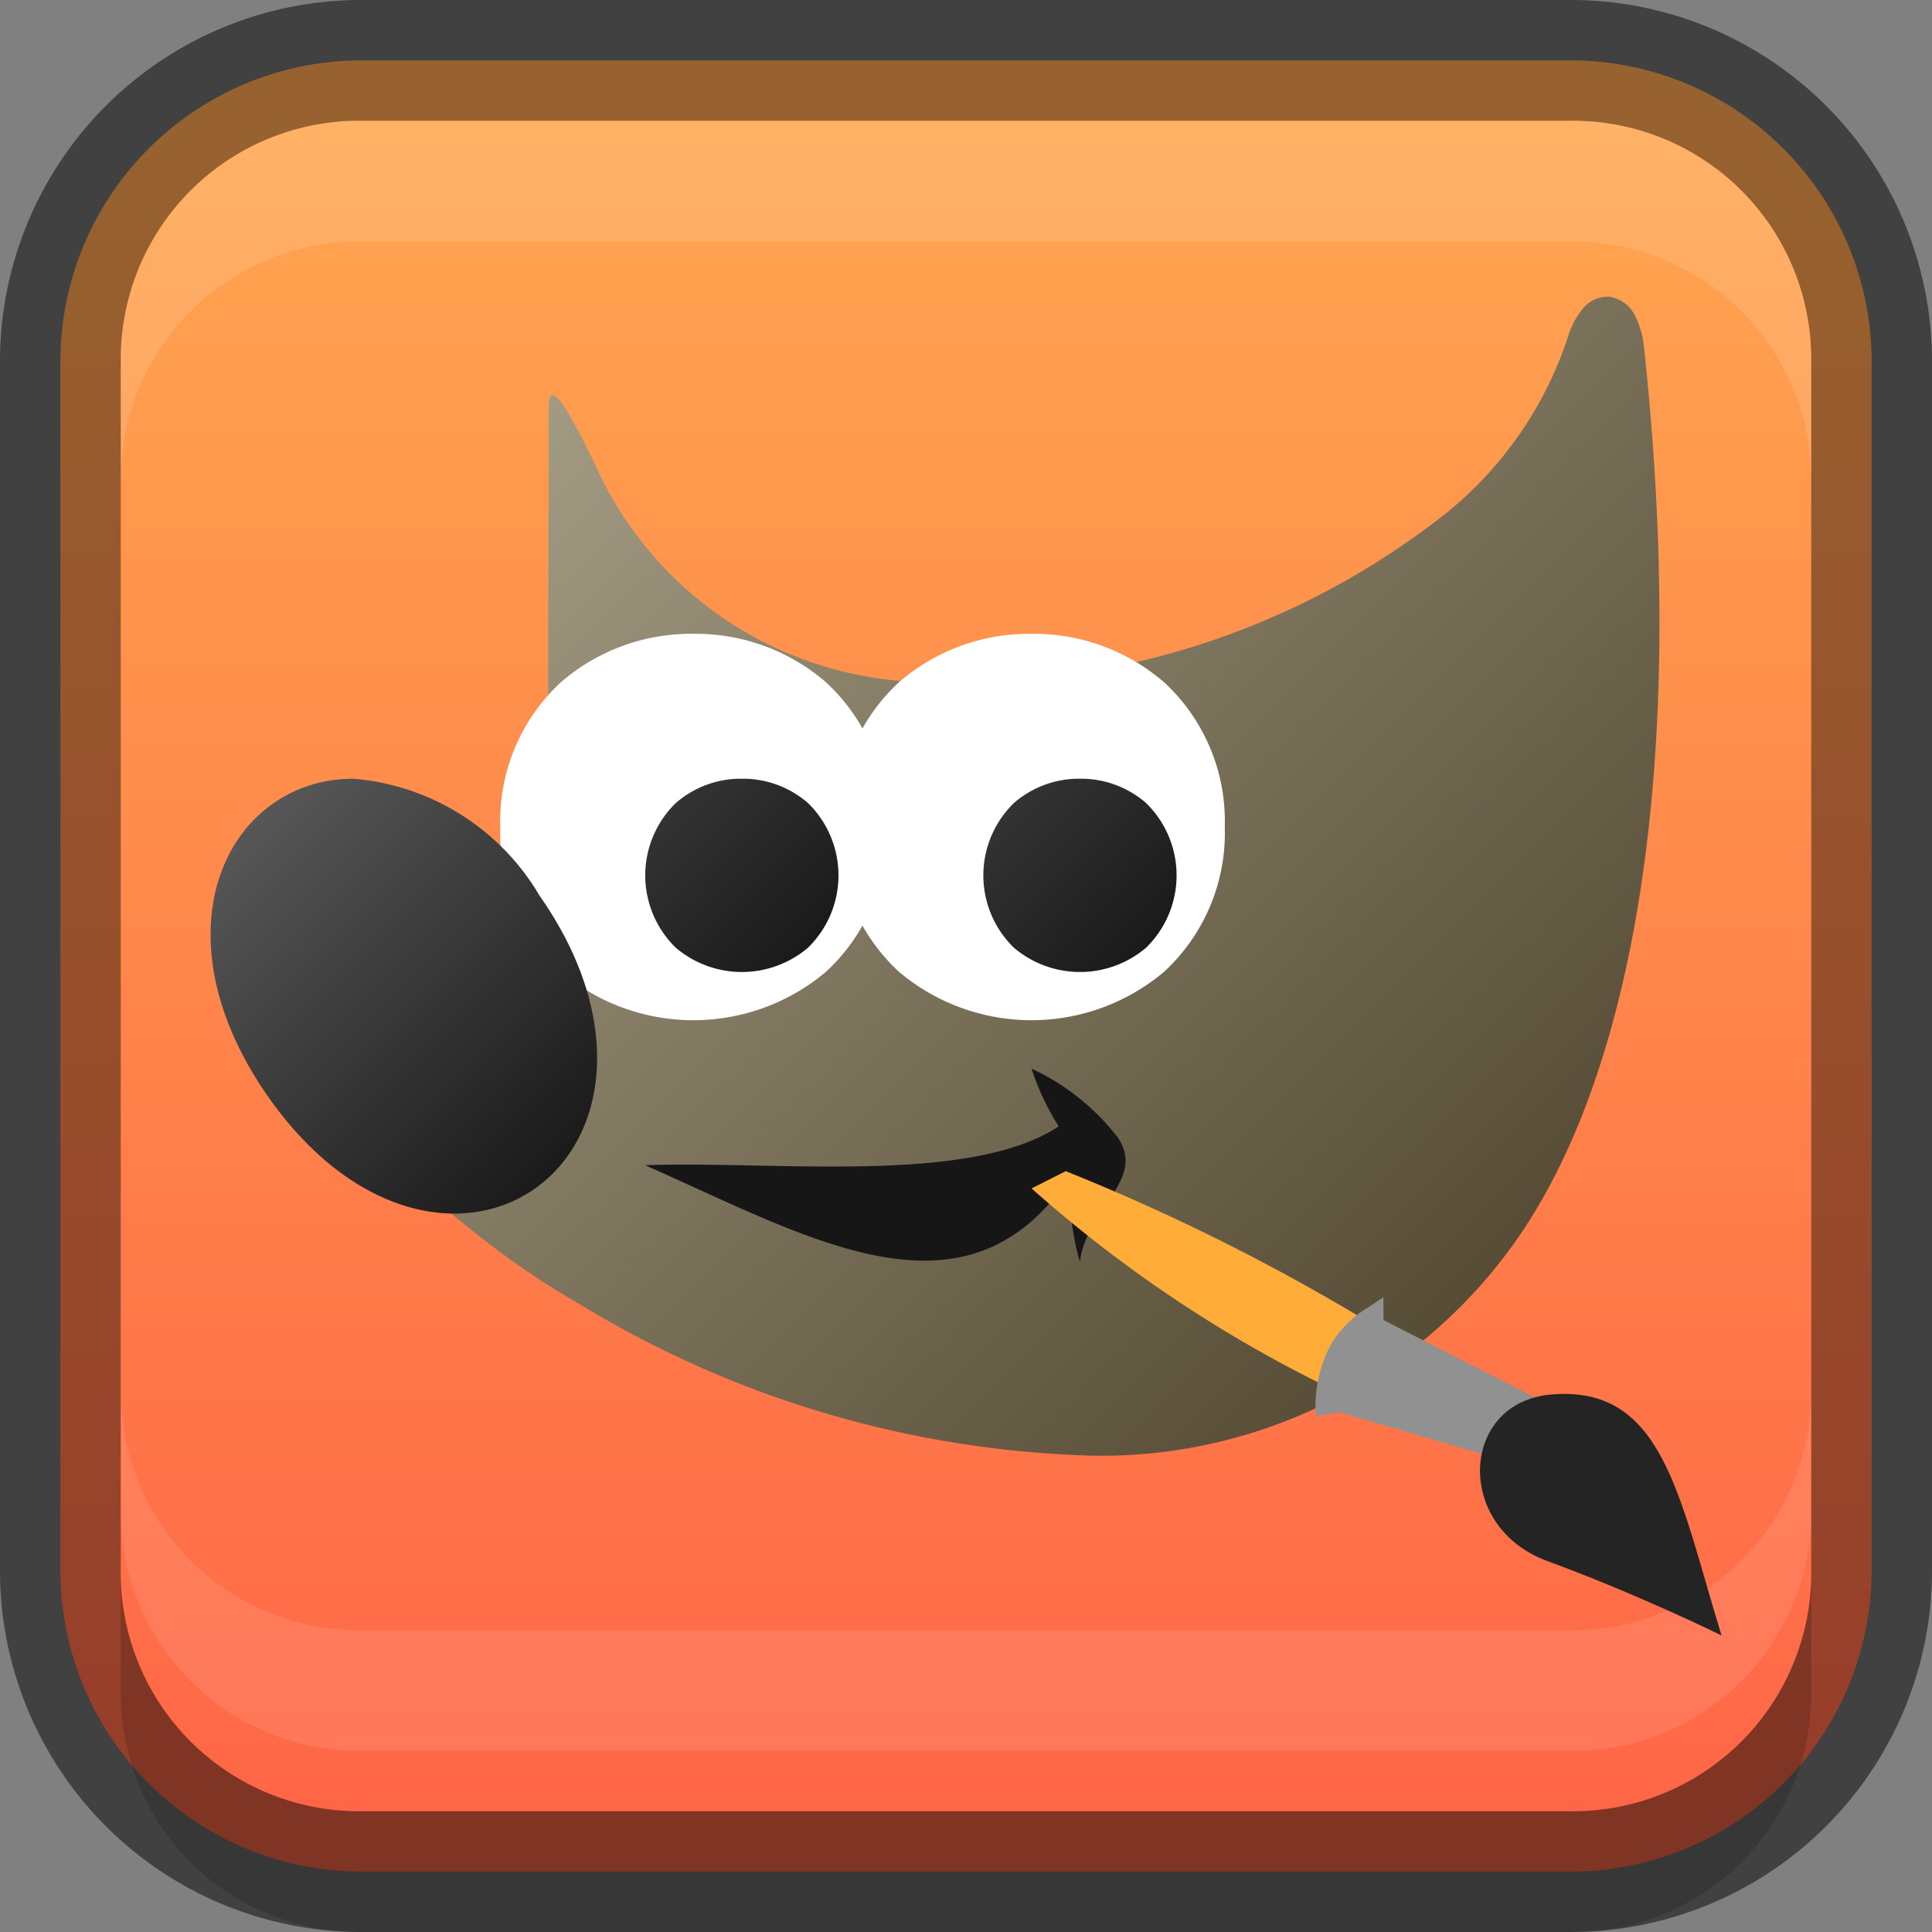 <svg id="Camada_1" data-name="Camada 1" xmlns="http://www.w3.org/2000/svg" xmlns:xlink="http://www.w3.org/1999/xlink" width="16px" height="16px" viewBox="0 0 16 16"><rect x="0" y="0" width="16" height="16" fill="#808080" stroke="none"/><defs><style>.cls-1,.cls-3,.cls-4,.cls-5{isolation:isolate;}.cls-1{opacity:0.15;}.cls-2{fill:url(#Gradiente_sem_nome_205);}.cls-3,.cls-4,.cls-7{fill:#fff;}.cls-3{opacity:0.13;}.cls-4{opacity:0.1;}.cls-5{opacity:0.41;}.cls-10,.cls-11,.cls-6,.cls-7,.cls-8,.cls-9{fill-rule:evenodd;}.cls-6{fill:url(#Gradiente_sem_nome_4);}.cls-8{fill:url(#Gradiente_sem_nome_5);}.cls-9{fill:#161616;}.cls-10{fill:url(#Gradiente_sem_nome_3);}.cls-11{fill:url(#Gradiente_sem_nome_5-2);}.cls-12{fill:#ffac38;}.cls-13{fill:#919191;}.cls-14{fill:#242424;}</style><linearGradient id="Gradiente_sem_nome_205" x1="559" y1="286" x2="573" y2="286" gradientTransform="matrix(0, -1, -1, 0, 294, 574)" gradientUnits="userSpaceOnUse"><stop offset="0" stop-color="#ff6647"/><stop offset="1" stop-color="#ffa64f"/></linearGradient><linearGradient id="Gradiente_sem_nome_4" x1="5.072" y1="2.769" x2="12.614" y2="10.311" gradientUnits="userSpaceOnUse"><stop offset="0" stop-color="#a39a83"/><stop offset="1" stop-color="#574d36"/></linearGradient><linearGradient id="Gradiente_sem_nome_5" x1="5.569" y1="6.675" x2="6.718" y2="7.823" gradientUnits="userSpaceOnUse"><stop offset="0" stop-color="#333"/><stop offset="1" stop-color="#1a1a1a"/></linearGradient><linearGradient id="Gradiente_sem_nome_3" x1="1.993" y1="6.898" x2="4.694" y2="9.6" gradientUnits="userSpaceOnUse"><stop offset="0" stop-color="#575757"/><stop offset="1" stop-color="#1a1a1a"/></linearGradient><linearGradient id="Gradiente_sem_nome_5-2" x1="8.37" y1="6.675" x2="9.518" y2="7.823" xlink:href="#Gradiente_sem_nome_5"/></defs><path id="path4270" class="cls-1" d="M3,0A2.993,2.993,0,0,0,0,3V13a2.993,2.993,0,0,0,3,3H13a2.993,2.993,0,0,0,3-3V3a2.993,2.993,0,0,0-3-3Z"/><path id="path4202" class="cls-2" d="M3,.5A2.495,2.495,0,0,0,.5,3V13A2.495,2.495,0,0,0,3,15.5H13A2.495,2.495,0,0,0,15.5,13V3A2.495,2.495,0,0,0,13,.5Z"/><path id="rect3896" class="cls-3" d="M3,1A1.974,1.974,0,0,0,1,3V4A1.974,1.974,0,0,1,3,2H13a1.974,1.974,0,0,1,2,2V3a1.974,1.974,0,0,0-2-2Z"/><path id="path4087" class="cls-1" d="M13,16a1.974,1.974,0,0,0,2-2V13a1.974,1.974,0,0,1-2,2H3a1.974,1.974,0,0,1-2-2v1a1.974,1.974,0,0,0,2,2Z"/><path id="path4304" class="cls-4" d="M3,14.5a1.974,1.974,0,0,1-2-2v-1a1.974,1.974,0,0,0,2,2H13a1.974,1.974,0,0,0,2-2v1a1.974,1.974,0,0,1-2,2Z"/><path id="rect4095" class="cls-5" d="M3,0A2.993,2.993,0,0,0,0,3V13a2.993,2.993,0,0,0,3,3H13a2.993,2.993,0,0,0,3-3V3a2.993,2.993,0,0,0-3-3ZM3,1H13a1.974,1.974,0,0,1,2,2V13a1.974,1.974,0,0,1-2,2H3a1.974,1.974,0,0,1-2-2V3A1.974,1.974,0,0,1,3,1Z"/><path class="cls-6" d="M13.345,2.458a.271.271,0,0,0-.242.104.707.707,0,0,0-.123.243A3.132,3.132,0,0,1,11.975,4.251,6.517,6.517,0,0,1,7.734,5.649a3.042,3.042,0,0,1-2.818-1.829c-.134-.266-.372-.761-.372-.446v.487l-.007,2.721.014.033a.903.903,0,0,1-.007.63c-.128.362-.589.89-1.715,1.228l-.138.041.026.145a2.2,2.2,0,0,0,.679,1.079A7.206,7.206,0,0,0,4.828,10.817a8.589,8.589,0,0,0,4.039,1.231A4.198,4.198,0,0,0,12.61,10.194c.923-1.381,1.373-3.896,1.004-7.329h-.001a.703.703,0,0,0-.07-.245.28.28,0,0,0-.199-.159Z"/><path class="cls-7" d="M5.743,5.249a1.648,1.648,0,0,0-1.097.4,1.564,1.564,0,0,0-.503,1.2,1.563,1.563,0,0,0,.503,1.2,1.703,1.703,0,0,0,2.193,0,1.563,1.563,0,0,0,.504-1.2,1.564,1.564,0,0,0-.504-1.2A1.648,1.648,0,0,0,5.743,5.249Z"/><path class="cls-8" d="M6.144,6.449a.821.821,0,0,0-.547.201.836.836,0,0,0,0,1.199.846.846,0,0,0,1.094,0,.837.837,0,0,0,0-1.199A.821.821,0,0,0,6.144,6.449Z"/><path class="cls-9" d="M5.343,9.65c1.077-.039,2.683.167,3.425-.322A2.097,2.097,0,0,1,8.543,8.85a1.923,1.923,0,0,1,.716.573c.232.354-.255.573-.316,1.026a2.161,2.161,0,0,1-.081-.706C8,11.031,6.709,10.252,5.343,9.65Z"/><path class="cls-10" d="M2.937,6.449a1.287,1.287,0,0,0-.208.016,1.124,1.124,0,0,0-.492.207c-.576.427-.728,1.396-.016,2.411s1.653,1.172,2.23.745.729-1.396.017-2.411a1.976,1.976,0,0,0-1.53-.967Z"/><path class="cls-7" d="M8.543,5.249a1.648,1.648,0,0,0-1.097.4,1.564,1.564,0,0,0-.503,1.2,1.563,1.563,0,0,0,.503,1.2,1.703,1.703,0,0,0,2.193,0,1.563,1.563,0,0,0,.504-1.2,1.564,1.564,0,0,0-.504-1.2A1.648,1.648,0,0,0,8.543,5.249Z"/><path class="cls-11" d="M8.944,6.449a.821.821,0,0,0-.547.201.836.836,0,0,0,0,1.199.846.846,0,0,0,1.094,0,.837.837,0,0,0,0-1.199A.821.821,0,0,0,8.944,6.449Z"/><path class="cls-12" d="M11.447,11.696l.259-.516A17.38,17.38,0,0,0,8.826,9.699l-.283.143A10.915,10.915,0,0,0,11.447,11.696Z"/><path class="cls-13" d="M11.456,10.744l-.135.089a.873.873,0,0,0-.309.32,1.093,1.093,0,0,0-.115.577l.196-.034s1.023.294,1.508.448l.057-.109.2-.386-1.4-.717Z"/><path class="cls-14" d="M14.257,13.544c-.356-1.157-.483-2.077-1.414-1.995-.75.066-.803,1.095-.028,1.379C13.562,13.202,14.257,13.544,14.257,13.544Z"/></svg>